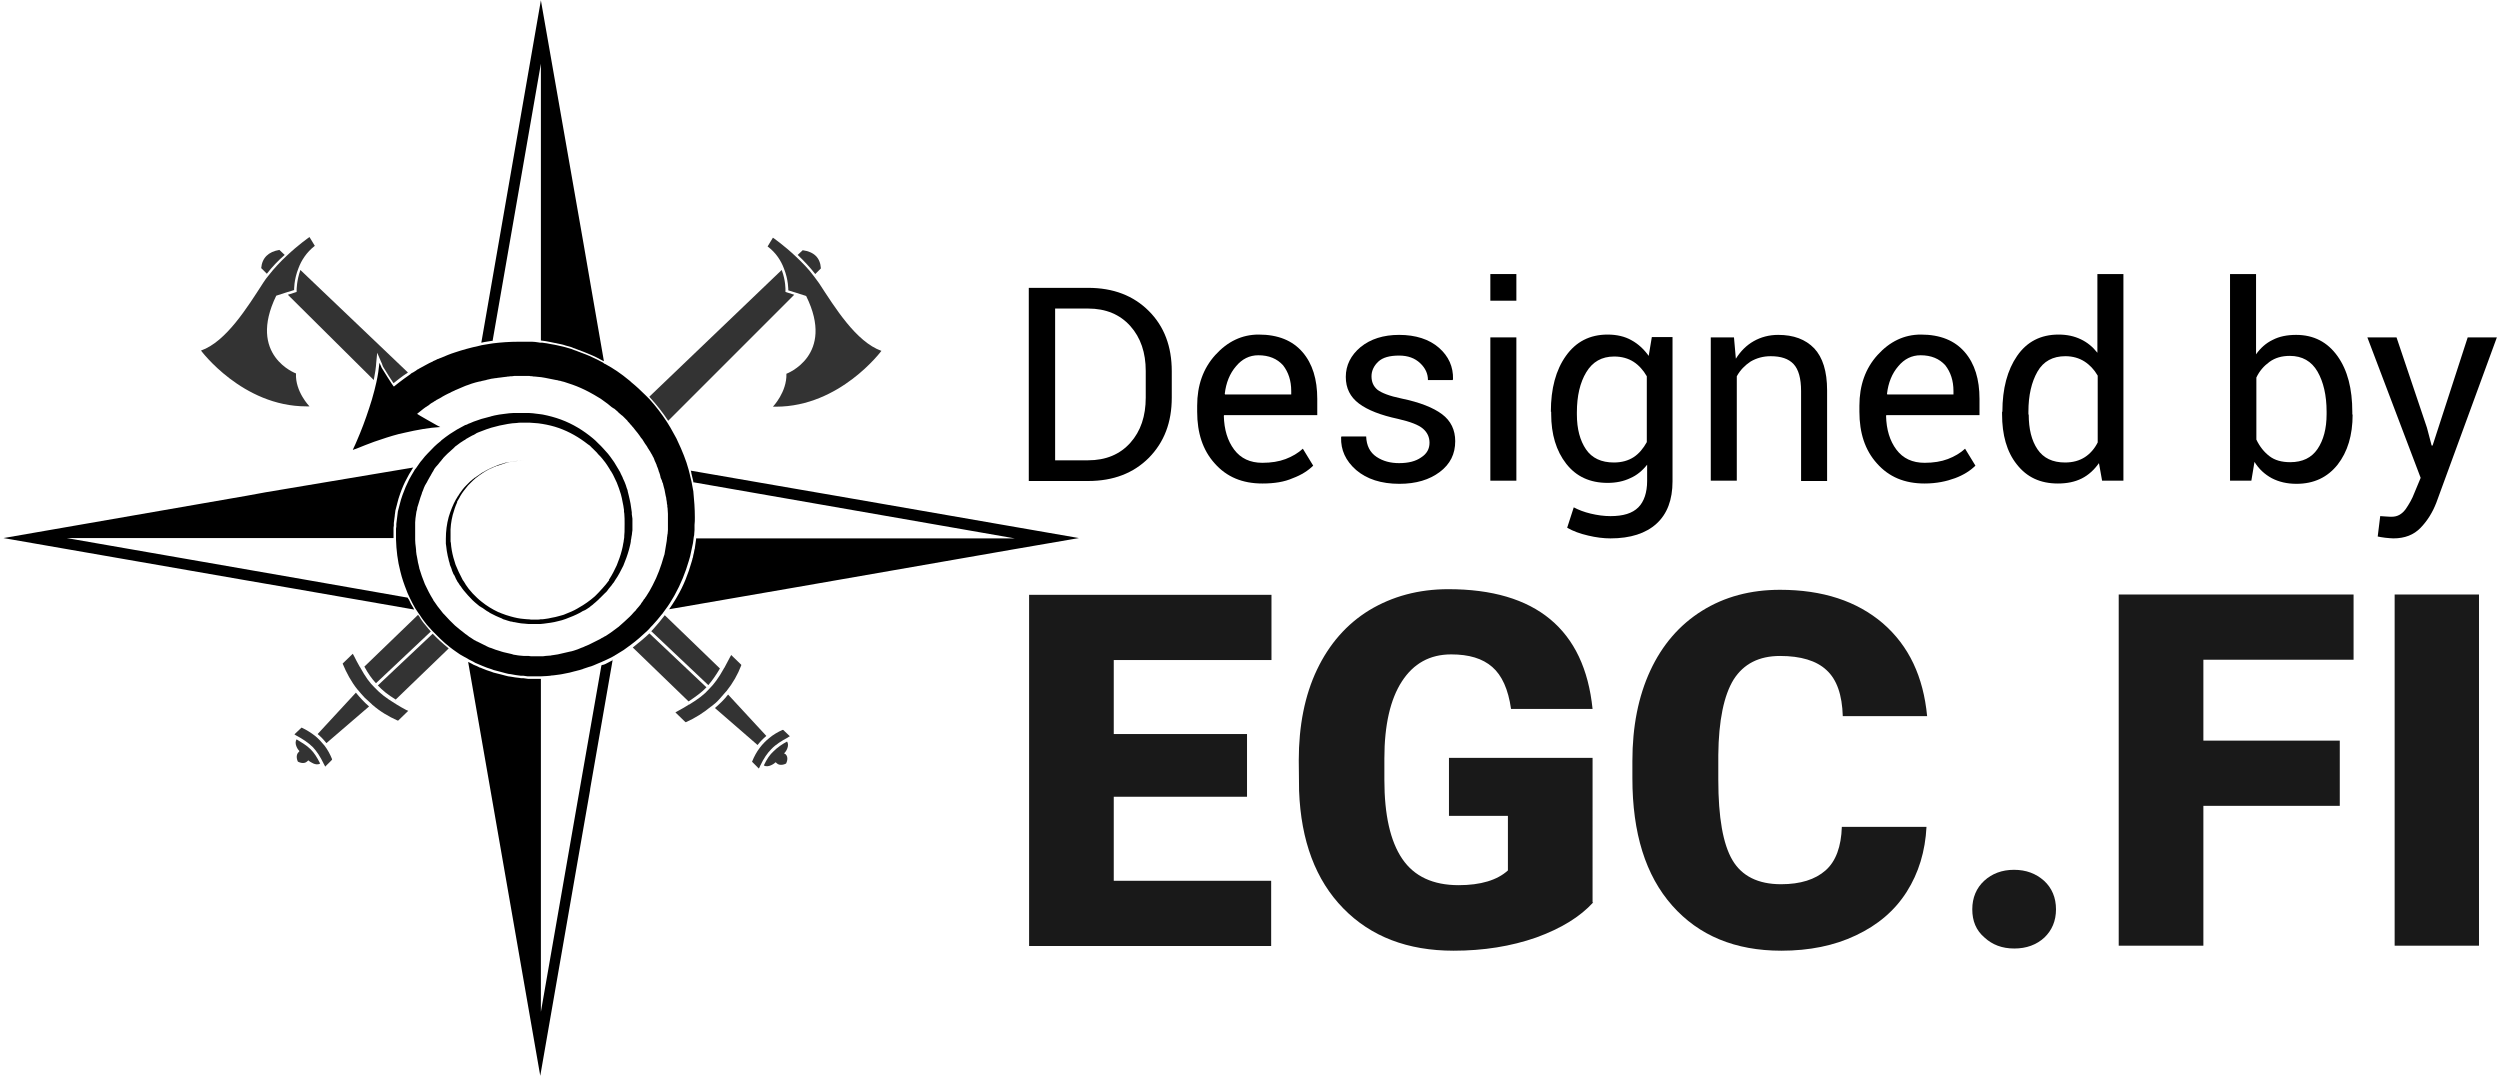 <?xml version="1.0" encoding="utf-8"?>
<!-- Generator: Adobe Illustrator 19.0.0, SVG Export Plug-In . SVG Version: 6.00 Build 0)  -->
<svg version="1.1" id="Слой_3" xmlns="http://www.w3.org/2000/svg" xmlns:xlink="http://www.w3.org/1999/xlink" x="0px" y="0px"
	 viewBox="0 0 797.3 343" enable-background="new 0 0 797.3 343" xml:space="preserve">
<g id="XMLID_15_" opacity="0.9">
	<path id="XMLID_112_" d="M397.7,254.1h-42.5v26.8h50.2v20.8h-77.2v-112h77.3v20.8h-50.3v23.6h42.5V254.1z"/>
	<path id="XMLID_114_" d="M508.1,287.8c-4.2,4.6-10.2,8.3-18.2,11.2c-8,2.8-16.8,4.2-26.3,4.2c-14.7,0-26.4-4.5-35.2-13.5
		c-8.8-9-13.5-21.5-14.1-37.5l-0.1-9.7c0-11,1.9-20.7,5.8-28.9c3.9-8.2,9.5-14.6,16.7-19c7.3-4.4,15.7-6.7,25.2-6.7
		c13.9,0,24.8,3.2,32.5,9.6c7.7,6.4,12.2,15.9,13.5,28.6h-26c-0.9-6.3-2.9-10.7-6-13.4c-3.1-2.7-7.4-4-13.1-4
		c-6.8,0-12,2.9-15.7,8.6s-5.6,13.9-5.6,24.6v6.8c0,11.2,1.9,19.6,5.7,25.2c3.8,5.6,9.8,8.4,18,8.4c7,0,12.3-1.6,15.7-4.7v-17.4
		h-18.8v-18.5h45.8V287.8z"/>
	<path id="XMLID_116_" d="M614.4,263.7c-0.4,7.8-2.5,14.7-6.3,20.7c-3.8,6-9.2,10.6-16.2,13.9c-6.9,3.3-14.9,4.9-23.8,4.9
		c-14.7,0-26.3-4.8-34.8-14.4c-8.5-9.6-12.7-23.1-12.7-40.6v-5.5c0-11,1.9-20.6,5.7-28.8c3.8-8.2,9.3-14.6,16.5-19.1
		c7.2-4.5,15.5-6.7,24.9-6.7c13.6,0,24.5,3.6,32.8,10.7c8.3,7.2,12.9,17,14.1,29.6h-26.9c-0.2-6.8-1.9-11.7-5.2-14.7
		c-3.2-3-8.2-4.5-14.8-4.5c-6.7,0-11.6,2.5-14.8,7.5c-3.1,5-4.8,13.1-4.9,24.1v7.9c0,12,1.5,20.5,4.5,25.6c3,5.1,8.2,7.7,15.5,7.7
		c6.2,0,10.9-1.5,14.2-4.4c3.3-2.9,5-7.6,5.2-13.9H614.4z"/>
	<path id="XMLID_118_" d="M629,290c0-3.7,1.3-6.8,3.8-9.1c2.5-2.3,5.7-3.5,9.5-3.5c3.9,0,7,1.2,9.6,3.5c2.5,2.3,3.8,5.4,3.8,9.1
		c0,3.7-1.3,6.7-3.7,9c-2.5,2.3-5.7,3.5-9.6,3.5c-3.9,0-7-1.2-9.5-3.5C630.2,296.7,629,293.7,629,290z"/>
	<path id="XMLID_120_" d="M746.2,257h-43.5v44.6h-27v-112h74.9v20.8h-47.9v25.8h43.5V257z"/>
	<path id="XMLID_122_" d="M790.6,301.6h-26.9v-112h26.9V301.6z"/>
</g>
<g id="XMLID_16_">
	<path id="XMLID_40_" d="M328.1,153.3V91.8H347c8.1,0,14.5,2.5,19.4,7.4c4.9,4.9,7.3,11.3,7.3,19.2v8.4c0,7.9-2.4,14.2-7.3,19.2
		c-4.9,4.9-11.3,7.4-19.4,7.4H328.1z M336.5,98.4v48.4H347c5.7,0,10.2-1.9,13.5-5.6c3.3-3.7,4.9-8.5,4.9-14.4v-8.5
		c0-5.8-1.6-10.6-4.9-14.3c-3.3-3.7-7.8-5.6-13.5-5.6H336.5z"/>
	<path id="XMLID_49_" d="M402.6,154.2c-6.4,0-11.4-2.1-15.2-6.4c-3.8-4.2-5.6-9.7-5.6-16.5v-1.9c0-6.5,1.9-11.9,5.8-16.2
		c3.9-4.3,8.5-6.5,13.8-6.5c6.2,0,10.8,1.9,14,5.6c3.2,3.7,4.7,8.7,4.7,14.9v5.2h-29.7l-0.1,0.2c0.1,4.4,1.2,8,3.3,10.8
		c2.1,2.8,5.1,4.2,9,4.2c2.8,0,5.3-0.4,7.4-1.2c2.1-0.8,4-1.9,5.5-3.3l3.3,5.4c-1.6,1.6-3.8,3-6.5,4
		C409.6,153.7,406.4,154.2,402.6,154.2z M401.3,113.3c-2.8,0-5.2,1.2-7.1,3.5c-2,2.3-3.2,5.3-3.6,8.8l0.1,0.2h21.1v-1.1
		c0-3.3-0.9-6-2.6-8.2C407.3,114.4,404.7,113.3,401.3,113.3z"/>
	<path id="XMLID_52_" d="M455.9,141.2c0-1.8-0.7-3.3-2.1-4.5c-1.4-1.2-4-2.2-7.9-3.1c-5.6-1.2-9.7-2.8-12.5-4.9
		c-2.8-2.1-4.2-4.9-4.2-8.5c0-3.7,1.6-6.9,4.7-9.5c3.2-2.6,7.3-3.9,12.3-3.9c5.3,0,9.6,1.4,12.7,4.1c3.1,2.7,4.6,6.1,4.5,10
		l-0.1,0.3h-7.9c0-2-0.8-3.8-2.5-5.4c-1.7-1.6-3.9-2.4-6.7-2.4c-3,0-5.2,0.6-6.6,1.9c-1.4,1.3-2.2,2.9-2.2,4.7
		c0,1.8,0.6,3.2,1.9,4.3c1.3,1,3.8,2,7.7,2.8c5.8,1.2,10.1,2.9,12.9,5c2.8,2.1,4.2,5,4.2,8.6c0,4.1-1.6,7.3-4.9,9.8
		c-3.3,2.5-7.6,3.8-12.9,3.8c-5.8,0-10.4-1.5-13.8-4.4c-3.4-3-4.9-6.4-4.8-10.4l0.1-0.3h7.9c0.1,2.9,1.2,5.1,3.3,6.5
		c2.1,1.4,4.5,2,7.2,2c3,0,5.3-0.6,7-1.8C455.1,144.7,455.9,143.1,455.9,141.2z"/>
	<path id="XMLID_61_" d="M483.6,95.9h-8.3v-8.5h8.3V95.9z M483.6,153.3h-8.3v-45.7h8.3V153.3z"/>
	<path id="XMLID_64_" d="M494.6,131.3c0-7.4,1.6-13.3,4.8-17.8c3.2-4.5,7.6-6.8,13.3-6.8c2.9,0,5.5,0.6,7.6,1.8c2.2,1.2,4,2.9,5.5,5
		l1-6h6.6v46c0,5.9-1.7,10.4-5.1,13.5c-3.4,3.1-8.3,4.7-14.7,4.7c-2.2,0-4.6-0.3-7.1-0.9c-2.6-0.6-4.8-1.4-6.7-2.5l2.1-6.5
		c1.5,0.8,3.3,1.5,5.4,2c2.1,0.5,4.2,0.8,6.3,0.8c4.1,0,7-0.9,8.9-2.8c1.8-1.8,2.8-4.7,2.8-8.4v-5.2c-1.5,1.9-3.3,3.4-5.4,4.3
		c-2.1,1-4.5,1.5-7.2,1.5c-5.6,0-10-2-13.2-6.1c-3.2-4.1-4.8-9.4-4.8-15.9V131.3z M502.9,132.2c0,4.6,1,8.3,2.9,11.1
		s4.9,4.2,8.9,4.2c2.5,0,4.6-0.6,6.3-1.7c1.7-1.1,3.1-2.8,4.2-4.8v-21c-1.1-1.9-2.5-3.5-4.2-4.6c-1.7-1.1-3.8-1.7-6.2-1.7
		c-4,0-6.9,1.7-8.9,5c-2,3.3-3,7.6-3,12.8V132.2z"/>
	<path id="XMLID_99_" d="M553,107.6l0.6,6.8c1.5-2.4,3.4-4.3,5.7-5.6c2.3-1.3,4.9-2,7.8-2c4.9,0,8.7,1.4,11.5,4.3
		c2.7,2.9,4.1,7.3,4.1,13.4v28.9h-8.3v-28.7c0-4-0.8-6.9-2.4-8.6c-1.6-1.7-4-2.5-7.3-2.5c-2.4,0-4.5,0.6-6.4,1.7
		c-1.8,1.2-3.3,2.7-4.4,4.7v33.3h-8.3v-45.7H553z"/>
	<path id="XMLID_101_" d="M613.8,154.2c-6.4,0-11.4-2.1-15.2-6.4c-3.8-4.2-5.6-9.7-5.6-16.5v-1.9c0-6.5,1.9-11.9,5.8-16.2
		c3.9-4.3,8.5-6.5,13.8-6.5c6.2,0,10.8,1.9,14,5.6c3.2,3.7,4.7,8.7,4.7,14.9v5.2h-29.7l-0.1,0.2c0.1,4.4,1.2,8,3.3,10.8
		c2.1,2.8,5.1,4.2,9,4.2c2.8,0,5.3-0.4,7.4-1.2c2.1-0.8,4-1.9,5.5-3.3l3.3,5.4c-1.6,1.6-3.8,3-6.5,4S617.6,154.2,613.8,154.2z
		 M612.5,113.3c-2.8,0-5.2,1.2-7.1,3.5c-2,2.3-3.2,5.3-3.6,8.8l0.1,0.2h21.1v-1.1c0-3.3-0.9-6-2.6-8.2
		C618.5,114.4,615.9,113.3,612.5,113.3z"/>
	<path id="XMLID_104_" d="M638.6,131.3c0-7.4,1.6-13.3,4.7-17.8c3.1-4.5,7.5-6.8,13.2-6.8c2.7,0,5,0.5,7.1,1.5
		c2.1,1,3.8,2.4,5.3,4.3V87.4h8.3v65.9h-6.8l-1-5.6c-1.5,2.1-3.3,3.8-5.5,4.9c-2.2,1.1-4.7,1.6-7.6,1.6c-5.6,0-9.9-2-13.1-6.1
		c-3.2-4-4.7-9.4-4.7-16V131.3z M647,132.2c0,4.6,0.9,8.3,2.8,11.1c1.9,2.8,4.8,4.2,8.8,4.2c2.5,0,4.6-0.6,6.3-1.7
		c1.7-1.1,3.1-2.7,4.1-4.7v-21.3c-1.1-1.9-2.5-3.4-4.2-4.5c-1.7-1.1-3.8-1.7-6.1-1.7c-4,0-7,1.6-8.9,4.9c-1.9,3.3-2.9,7.6-2.9,12.8
		V132.2z"/>
	<path id="XMLID_107_" d="M750.3,132.2c0,6.6-1.6,11.9-4.8,16c-3.2,4-7.5,6.1-13.1,6.1c-3,0-5.6-0.6-7.9-1.8
		c-2.2-1.2-4.1-2.9-5.5-5.2l-1,6h-6.8V87.4h8.3V113c1.4-2,3.2-3.6,5.3-4.6c2.1-1.1,4.6-1.6,7.5-1.6c5.6,0,10,2.3,13.2,6.8
		c3.2,4.5,4.7,10.4,4.7,17.8V132.2z M742,131.3c0-5.2-1-9.5-2.9-12.8c-1.9-3.3-4.9-5-8.8-5c-2.6,0-4.7,0.6-6.5,1.9
		c-1.8,1.3-3.2,2.9-4.2,5v19.8c1.1,2.3,2.5,4,4.2,5.3s3.9,1.9,6.6,1.9c3.9,0,6.8-1.4,8.7-4.2c1.9-2.8,2.9-6.5,2.9-11.1V131.3z"/>
	<path id="XMLID_110_" d="M774,136.4l1.5,5.7h0.3l11.2-34.5h9.3L777,160.3c-1.2,3.1-2.8,5.7-5,8c-2.2,2.3-5.1,3.4-8.7,3.4
		c-0.7,0-1.5-0.1-2.6-0.2s-1.8-0.3-2.4-0.4l0.8-6.5c-0.2,0,0.3,0,1.5,0.1c1.2,0.1,1.9,0.1,2.2,0.1c1.8,0,3.2-0.8,4.4-2.4
		c1.1-1.6,2.1-3.3,2.8-5.2l2-4.8l-17-44.8h9.3L774,136.4z"/>
</g>
<g id="XMLID_84_" opacity="0.8">
	<path id="XMLID_87_" d="M251.1,93.3l2.2,0.7l-40.2,40.2c-1.7-2.6-3.6-5-5.6-7.2c-0.2-0.2-0.3-0.3-0.4-0.5l42.2-40.4
		c1.3,3.4,1.2,6.4,1.2,6.4l0,0.6L251.1,93.3z"/>
	<path id="XMLID_86_" d="M261.8,85.6l-1.8,1.8c-1.7-2.2-3.7-4.3-5.6-6.1l1.6-1.5C259.6,80.3,261.6,82.2,261.8,85.6z"/>
	<path id="XMLID_85_" d="M281.1,111.9c0,0-13.2,17.8-33.6,17.8c-0.3,0-0.7,0-1,0c0,0,4.5-4.7,4.3-10.5c0,0,15.7-5.8,6.3-24.8l-3.1-1
		l-2.6-0.8c0,0,0.1-3.3-1.4-7c-0.9-2.4-2.5-5-5.2-7l1.7-2.8c0,0,3.5,2.4,7.4,6.1c1.9,1.8,3.9,3.8,5.6,6.1c0.6,0.8,1.1,1.5,1.7,2.3
		C266.3,98.1,273,109,281.1,111.9z"/>
</g>
<g id="XMLID_80_" opacity="0.8">
	<path id="XMLID_83_" d="M85.1,87.3l-1.8-1.8c0.3-3.3,2.3-5.2,5.8-5.8l1.7,1.6C88.8,83,86.8,85.1,85.1,87.3z"/>
	<path id="XMLID_82_" d="M130.1,118.8c-2,1.3-3.7,2.7-4.6,3.4c-0.7-1-2.1-3.2-3.3-5.2l-0.3-0.7l0-0.1l0,0l-0.4-0.9l-1.2-2.8l-0.3,3
		c-0.1,1.8-0.4,3.7-0.8,5.7L91.8,94l2.2-0.7l0.6-0.2l0-0.6c0-0.1,0-3,1.2-6.4L130.1,118.8z"/>
	<path id="XMLID_81_" d="M95.2,85.5c-1.5,3.7-1.4,7-1.4,7l-2.6,0.8l-3.1,1c-9.3,19.1,6.3,24.8,6.3,24.8c-0.3,5.8,4.3,10.5,4.3,10.5
		c-0.3,0-0.7,0-1,0c-20.4,0-33.6-17.8-33.6-17.8c8-2.8,14.8-13.8,19.9-21.7c0.5-0.8,1.1-1.6,1.7-2.3c1.7-2.2,3.7-4.3,5.6-6.1
		c3.9-3.7,7.4-6.1,7.4-6.1l1.7,2.8C97.7,80.5,96.1,83.1,95.2,85.5z"/>
</g>
<g id="XMLID_73_" opacity="0.8">
	<path id="XMLID_79_" d="M140.1,204.2c1,0.9,2,1.8,3,2.6l-16.9,16.3c-2.5-1.5-4.3-3-5.7-4.5l17.5-16.5
		C138.6,202.8,139.4,203.5,140.1,204.2z"/>
	<path id="XMLID_78_" d="M135.7,199.4c0.6,0.7,1.1,1.4,1.7,2l-17.5,16.5c-1.3-1.4-2.5-3.1-3.7-5.3l17.1-16.5
		c0.1,0.1,0.1,0.2,0.2,0.2l0.1,0.1C134.2,197.5,134.9,198.5,135.7,199.4z"/>
	<path id="XMLID_77_" d="M130.2,226.7l-3.2,3.1c0,0-0.1,0-0.2,0c-2.9-1.3-5.6-2.9-8-5c0,0,0,0,0,0c0,0,0,0,0,0
		c-0.1,0-0.1-0.1-0.1-0.1l0,0c0,0-0.1,0-0.1-0.1c-0.8-0.7-1.5-1.4-2.3-2.1c-0.7-0.8-1.5-1.6-2.1-2.4c0,0,0,0-0.1-0.1
		c0,0-0.1-0.1-0.1-0.1l0,0c-2-2.5-3.5-5.3-4.7-8.2c0,0,0-0.1,0-0.1l3.2-3.1l0.4,0.7c0.5,1,1.1,2.2,1.8,3.4c0,0,0,0.1,0.1,0.1
		l0.1,0.2c0,0,0,0,0,0c1.6,2.9,3,4.9,4.7,6.5c1.6,1.7,3.5,3.2,6.3,4.9c0,0,0,0,0,0l0,0c0.1,0,0.1,0.1,0.2,0.1c0,0,0.1,0,0.1,0.1
		c1.1,0.7,2.2,1.3,3.3,1.9L130.2,226.7z"/>
	<path id="XMLID_76_" d="M117.7,225.3L104.1,237c-0.4-0.5-0.9-1.1-1.3-1.5c-0.5-0.5-1-1-1.5-1.4l12.2-13.2
		C114.8,222.5,116.2,224,117.7,225.3z"/>
	<path id="XMLID_75_" d="M105.8,242.4l-2.1,2.1c-0.1-0.2-0.2-0.5-0.4-0.8c-1.2-2.5-2.3-4.1-3.5-5.4c-1.5-1.5-3.4-2.7-5.1-3.6
		c-0.3-0.2-0.6-0.3-0.8-0.5l2.2-2.1c0,0,0.2-0.1,0.2,0c1.5,0.7,2.9,1.6,4.2,2.6c1.1,0.9,2.1,2,3,3.1c0,0,0,0,0,0l0,0
		c1,1.3,1.8,2.8,2.4,4.3C105.9,242.2,105.9,242.3,105.8,242.4z"/>
	<path id="XMLID_74_" d="M99.1,239c1.1,1.1,2,2.5,3,4.5c-1.4,0.9-3.3-0.7-3.4-0.7l-0.2-0.2c-0.1-0.1-0.2-0.1-0.3,0l-0.2,0.2
		c-1.1,1.1-2.8,0.2-3,0.1c-0.2-0.4-0.8-2,0.2-3l0.2-0.2c0.1-0.1,0.1-0.2,0-0.3l-0.2-0.2c-0.2-0.2-1.5-2.1-0.6-3.4
		C96.2,236.8,97.8,237.7,99.1,239z"/>
</g>
<g id="XMLID_66_" opacity="0.8">
	<path id="XMLID_72_" d="M225.3,219.2c-1.4,1.5-3.3,2.9-5.7,4.5l-17.8-17.2c1.8-1.4,3.6-2.9,5.3-4.5L225.3,219.2z"/>
	<path id="XMLID_71_" d="M229.6,213.2c-1.3,2.2-2.5,3.9-3.7,5.3l-18.2-17.2c0.4-0.4,0.8-0.8,1.1-1.2c1-1.1,2-2.3,2.9-3.5
		c0.1-0.1,0.2-0.3,0.3-0.4L229.6,213.2z"/>
	<path id="XMLID_70_" d="M236.4,212.2c-1.1,2.9-2.7,5.7-4.7,8.2c0,0,0,0,0,0c0,0-0.1,0.1-0.1,0.1c0,0,0,0-0.1,0.1
		c-0.7,0.8-1.4,1.6-2.1,2.4c-0.7,0.8-1.5,1.5-2.3,2.1c0,0-0.1,0-0.1,0.1l0,0c-0.1,0-0.1,0.1-0.2,0.1c0,0,0,0,0,0c-2.4,2-5.1,3.7-8,5
		c0,0-0.1,0-0.2,0l-3.2-3.1l0.7-0.4c1.1-0.6,2.2-1.2,3.3-1.9c0,0,0.1,0,0.1-0.1c0.1,0,0.1-0.1,0.2-0.1l0.1,0c0,0,0,0,0,0
		c2.8-1.7,4.8-3.2,6.3-4.9c1.6-1.6,3.1-3.6,4.7-6.5c0,0,0,0,0,0l0.1-0.2c0,0,0-0.1,0.1-0.1c0,0,0,0,0,0c0.6-1.2,1.3-2.4,1.8-3.4
		l0.4-0.7l3.2,3.1C236.4,212.1,236.4,212.2,236.4,212.2z"/>
	<path id="XMLID_69_" d="M232.2,221.5l12.2,13.2c-0.5,0.4-1,0.9-1.5,1.4c-0.5,0.5-0.9,1-1.3,1.5L228,225.8
		C229.5,224.5,231,223.1,232.2,221.5z"/>
	<path id="XMLID_68_" d="M251.9,234.8c-0.3,0.2-0.6,0.3-0.8,0.5c-1.7,0.9-3.7,2.1-5.1,3.6c-1.3,1.3-2.4,2.9-3.6,5.4
		c-0.1,0.3-0.2,0.5-0.4,0.8l-2.1-2.1c0,0-0.1-0.2,0-0.2c0.6-1.5,1.4-3,2.4-4.3c0,0,0,0,0,0c0.9-1.2,1.9-2.2,3-3.1
		c1.3-1.1,2.7-1.9,4.2-2.6c0,0,0,0,0.1,0c0.1,0,0.1,0,0.2,0L251.9,234.8z"/>
	<path id="XMLID_67_" d="M250.5,240.5c1.1,1,0.4,2.6,0.2,3c-0.3,0.2-2,0.9-3-0.1l-0.2-0.2c-0.1-0.1-0.2-0.1-0.3,0l-0.2,0.2
		c0,0-2,1.6-3.4,0.7c1-2.1,1.9-3.4,3.1-4.5c1.3-1.3,2.8-2.3,4.3-3.1c0.9,1.3-0.4,3.2-0.6,3.4l-0.2,0.2c-0.1,0.1-0.1,0.2,0,0.3
		L250.5,240.5z"/>
</g>
<path id="XMLID_3_" d="M266.5,158.1l-13.9-2.4l-32.3-5.6c0.1,0.3,0.2,0.6,0.2,0.9c0.2,0.9,0.4,1.7,0.6,2.5l0,0.1c0,0.1,0,0.1,0,0.2
	l102.5,17.9H222l0,0.1l0,0.1l0,0.1c-0.1,0.5-0.1,0.9-0.2,1.4c0,0.2-0.1,0.5-0.1,0.7c0,0.2-0.1,0.5-0.1,0.7c0,0.1,0,0.3-0.1,0.4
	c-0.1,0.4-0.1,0.7-0.2,1.1l-0.2,0.8l-0.1,0.6c0,0.1,0,0.2-0.1,0.2c0,0.2-0.1,0.3-0.1,0.5l-0.2,0.7c-1.1,3.9-2.6,7.7-4.6,11.1
	c-0.1,0.2-0.3,0.5-0.4,0.7c-0.7,1.1-1.4,2.3-2.2,3.4l41-7.1l68.8-12l20.9-3.6L266.5,158.1z M195.3,210.6L195.3,210.6L195.3,210.6
	l-2.1,1.1l0,0l0,0l-0.7,0.3l-0.1,0l-0.1,0l-0.5,0.2l-6.8,38.8l-12.5,71.7V216.5l-0.8,0l-0.4,0h0l-0.4,0l-1.6,0l-0.4,0l-0.2,0
	c-0.2,0-0.2,0-0.3,0h0l-0.7-0.1l-0.7-0.1l-0.4,0l-0.2,0h0l0,0l-0.2,0l-0.5-0.1c-0.9-0.1-1.9-0.2-2.8-0.4l-0.8-0.1l-0.4-0.1l0,0l0,0
	l-0.4-0.1l-1.5-0.4c-0.4-0.1-0.8-0.2-1.2-0.3c-0.1,0-0.3-0.1-0.4-0.1l-0.8-0.2c-0.3-0.1-0.5-0.2-0.8-0.3c-0.6-0.2-1.1-0.4-1.5-0.5
	l0,0l0,0l-1.5-0.6c-0.2-0.1-0.4-0.2-0.6-0.2l-0.2-0.1c-0.1-0.1-0.2-0.1-0.4-0.2c-0.1-0.1-0.2-0.1-0.4-0.2c-0.2-0.1-0.3-0.1-0.5-0.2
	c-0.3-0.1-0.7-0.3-1-0.5l-1.2-0.6l23,132l13.5-77.5h0l2.4-13.7l0-0.2l0.1-0.6l7.1-40.7C195.6,210.4,195.5,210.5,195.3,210.6z
	 M172.6,171.6L172.6,171.6L172.6,171.6L172.6,171.6L172.6,171.6z M192.6,115.2l-4.1-23.6l-2.4-13.9L172.5,0.1l-19,109.2
	c0.3-0.1,0.6-0.1,0.9-0.2c0.8-0.1,1.6-0.3,2.5-0.4c0.1,0,0.2,0,0.2,0l15.4-88.4v88.3c0,0,0.1,0,0.1,0h0c1,0.1,2,0.3,3,0.5
	c1.1,0.2,2.3,0.5,3.4,0.7c0.3,0.1,0.6,0.1,0.8,0.2l0,0l0,0l0.6,0.2c0.5,0.1,1,0.3,1.5,0.4l0.5,0.2l0,0l0,0l0.5,0.2
	c0.3,0.1,0.7,0.2,1.1,0.4c1.7,0.6,3.4,1.3,5,2c1,0.4,1.8,0.9,2.6,1.3C192.1,115,192.4,115.1,192.6,115.2L192.6,115.2z M130.4,191.2
	L130.4,191.2l-0.1-0.1c-0.1-0.2-0.2-0.3-0.3-0.5l-33.6-5.9l-75.1-13.1h104.2v-0.3c0-0.4,0-0.9,0-1.4l0-0.8v0l0,0v0c0,0,0-0.1,0-0.2
	l0-0.2l0-0.4l0.1-0.7l0-0.4v0l0,0c0,0,0-0.1,0-0.1c0-0.1,0-0.2,0-0.3l0.2-1.6c0-0.2,0.1-0.5,0.1-0.7l0-0.1l0-0.1l0,0l0.1-0.7
	l0.1-0.8l0,0l0,0l0.5-1.9l0,0l0,0l0.1-0.4l0.4-1.5l0,0l0,0l0.5-1.5c0.6-1.7,1.3-3.4,2.2-5c0.4-0.8,0.9-1.7,1.5-2.6h0l0.1-0.2
	l0.2-0.3c0.1-0.1,0.1-0.2,0.2-0.3L84.7,157l-6,1.1L1.1,171.6l77.5,13.5l13.9,2.4l39.6,6.9c-0.1-0.1-0.1-0.2-0.2-0.4
	C131.3,193.1,130.8,192.1,130.4,191.2z"/>
<path id="logo_3_" d="M221.6,165c0,0.8,0,1.6-0.1,2.4l0,0.4c0,0.1,0,0,0,0.3l0,0.2l0,0.7c0,0.4-0.1,0.9-0.1,1.3c0,0.2,0,0.5-0.1,0.7
	l-0.1,0.6l0,0.1c-0.1,0.5-0.1,1-0.2,1.5c-0.1,0.5-0.2,1-0.3,1.4c-0.1,0.5-0.2,1-0.3,1.4c-0.1,0.5-0.2,0.9-0.3,1.4
	c-0.1,0.2-0.1,0.5-0.2,0.7l-0.2,0.7c-1.1,3.8-2.6,7.5-4.5,10.9c-0.1,0.2-0.3,0.5-0.4,0.7c-0.8,1.4-1.6,2.7-2.6,4v0
	c-0.3,0.4-0.6,0.8-0.8,1.1c-0.1,0.2-0.2,0.3-0.4,0.5c-0.9,1.2-1.9,2.3-2.9,3.4c-0.4,0.4-0.8,0.8-1.1,1.2c-0.2,0.2-0.4,0.4-0.6,0.6
	c-1.7,1.6-3.4,3.1-5.3,4.5c-0.7,0.5-1.5,1.1-2.2,1.6c-0.9,0.5-1.7,1.1-2.6,1.6c-0.1,0-0.2,0.1-0.3,0.2c-0.1,0-0.1,0.1-0.2,0.1
	c0,0,0,0,0,0c-0.3,0.2-0.6,0.3-0.9,0.5l-2.1,1l-0.7,0.3l-0.2,0.1l0,0l-1.2,0.5c-0.5,0.2-1,0.4-1.4,0.6c-0.5,0.2-1,0.4-1.5,0.5
	l-1.5,0.5c-0.2,0.1-0.4,0.1-0.5,0.2l-1,0.3l-0.8,0.2c-0.2,0.1-0.5,0.1-0.8,0.2l-1.5,0.4c-0.5,0.1-1,0.2-1.5,0.3
	c-0.3,0.1-0.7,0.1-1,0.2c-0.2,0-0.4,0.1-0.6,0.1l-1.5,0.2l-0.8,0.1c-0.3,0-0.5,0-0.8,0.1l-1.2,0.1c-0.5,0-1.4,0.1-1.9,0.1h0l-0.8,0
	l-0.4,0l-0.4,0l-1.6,0l-0.4,0l-0.2,0c-0.2,0-0.2,0-0.3,0l-0.7-0.1l-0.7-0.1l-0.4,0l-0.2,0l-0.2,0c-1.1-0.1-2.2-0.3-3.2-0.5l-0.8-0.1
	l-0.4-0.1l-0.4-0.1l-1.5-0.4c-0.5-0.1-1-0.3-1.5-0.4l-0.8-0.2c-0.3-0.1-0.5-0.2-0.8-0.3c-0.5-0.2-1-0.3-1.5-0.5l-1.5-0.6
	c-0.3-0.1-0.5-0.2-0.7-0.3c-0.2-0.1-0.5-0.2-0.7-0.3c-0.5-0.2-1-0.4-1.4-0.7l-1.4-0.7c-0.1-0.1-0.2-0.1-0.3-0.2c0,0,0,0,0,0
	c-0.2-0.1-0.5-0.3-0.7-0.4h0c-0.1-0.1-0.3-0.1-0.4-0.2c-0.2-0.1-0.5-0.3-0.7-0.4l-0.7-0.4c-0.4-0.3-0.9-0.6-1.3-0.9
	c-0.7-0.5-1.3-0.9-1.9-1.4c-1-0.8-2.1-1.7-3-2.6c-0.7-0.7-1.4-1.4-2.1-2.1c-0.2-0.2-0.4-0.4-0.6-0.6c-0.6-0.6-1.1-1.3-1.7-1.9
	c-0.7-0.9-1.5-1.9-2.1-2.9v0c-0.1-0.1-0.2-0.3-0.3-0.4c-0.2-0.3-0.4-0.6-0.6-0.9h0c-0.2-0.3-0.4-0.6-0.6-0.9c-0.6-1-1.1-2-1.6-3l0,0
	c-0.4-0.9-0.9-1.8-1.2-2.7c-0.8-2-1.5-4-2-6.1c-0.9-3.4-1.3-6.9-1.4-10.3h0v-0.3c0-0.5,0-0.9,0-1.4l0-0.8c0-0.1,0-0.1,0-0.3l0-0.2
	l0-0.4l0.1-0.7l0-0.4c0-0.1,0-0.2,0-0.4l0.2-1.6c0-0.3,0.1-0.5,0.1-0.8c0,0,0,0,0,0l0.1-0.8l0.1-0.8l0.5-1.9l0.1-0.4l0.4-1.5
	l0.5-1.5c0.6-1.7,1.3-3.3,2.1-4.9c0.5-0.9,1-1.8,1.5-2.6h0c0.2-0.4,0.4-0.7,0.7-1c0.1-0.1,0.1-0.2,0.2-0.3l0,0
	c0.3-0.4,0.6-0.9,0.9-1.3c0.3-0.4,0.5-0.7,0.8-1c0.6-0.8,1.2-1.5,1.9-2.2c0.1-0.1,0.2-0.2,0.3-0.3c1.1-1.2,2.3-2.4,3.6-3.4l0,0
	c0.1-0.1,0.3-0.2,0.4-0.4c0,0,0,0,0,0c0.9-0.7,1.8-1.4,2.7-2c1.5-1,3-1.9,4.6-2.7c0.2-0.1,0.3-0.2,0.5-0.2l0,0
	c0.1,0,0.2-0.1,0.3-0.1c0.1-0.1,0.3-0.1,0.4-0.2c0.2-0.1,0.3-0.2,0.5-0.2v0c0.8-0.4,1.7-0.7,2.6-1c0.7-0.3,1.5-0.5,2.3-0.7
	c0.5-0.1,1-0.3,1.5-0.4c0.1,0,0.2,0,0.3-0.1c0.4-0.1,0.8-0.2,1.2-0.3c1-0.2,2-0.4,3.1-0.5l0.8-0.1c0.3,0,0.5-0.1,0.8-0.1l1.5-0.1
	c0.5,0,1,0,1.5,0c0.2,0,0.4,0,0.6,0c0.1,0,0.1,0,0.2,0l0.8,0l0.8,0l0.4,0c0.2,0,0.2,0,0.2,0l0.2,0l1.4,0.1c0.5,0.1,1,0.1,1.6,0.2
	c0.3,0,0.5,0.1,0.8,0.1h0l0.7,0.1c2,0.4,3.9,0.9,5.8,1.6c3.8,1.4,7.2,3.5,10.2,6c0.3,0.2,0.5,0.5,0.8,0.7c0.3,0.3,0.6,0.6,0.9,0.9
	c1.1,1,2.1,2.2,3.1,3.3v0c0.2,0.3,0.5,0.6,0.7,0.9c0.3,0.5,0.7,0.9,1,1.4c0.2,0.3,0.5,0.7,0.7,1.1c0.1,0.2,0.2,0.3,0.3,0.5
	c0.2,0.3,0.4,0.7,0.6,1c0.1,0.1,0.2,0.3,0.2,0.4c0,0,0,0.1,0.1,0.1c0,0,0,0,0,0c0.2,0.3,0.4,0.7,0.5,1c0.2,0.4,0.4,0.8,0.6,1.2
	c0,0,0,0,0,0.1c0.2,0.4,0.4,0.9,0.6,1.3c0.3,0.7,0.5,1.3,0.7,2c0.1,0.2,0.1,0.3,0.2,0.5l0.1,0.4c0,0,0,0.1,0,0.1
	c0.1,0.4,0.2,0.8,0.3,1.2c0.1,0.4,0.2,0.8,0.3,1.3c0.2,0.9,0.4,1.8,0.5,2.8c0.1,0.5,0.1,0.9,0.2,1.4l0,0.3l0,0.3l0.1,0.7l0.1,0.7
	c0,0.3,0,0.5,0,0.8c0,0.3,0,0.5,0,0.8c0,0.5,0,0.9,0,1.4v0.2c0,0.1,0,0.2,0,0.2l0,0.3l-0.1,0.7c0,0.4-0.1,0.9-0.2,1.4l-0.1,0.7
	c0,0.1-0.1,0.3-0.1,0.4c0,0.1,0,0.2,0,0.3c-0.1,0.9-0.4,1.8-0.6,2.7c-0.5,1.8-1.1,3.4-1.8,5.1c-0.8,1.6-1.6,3.2-2.6,4.6
	c-0.1,0.2-0.2,0.3-0.3,0.5c-0.1,0.1-0.1,0.2-0.2,0.3c0,0,0,0.1-0.1,0.1c-0.1,0.1-0.2,0.3-0.3,0.4c-0.2,0.3-0.4,0.6-0.7,0.9
	c-0.1,0.2-0.3,0.3-0.4,0.5c-0.1,0.1-0.1,0.1-0.2,0.2c0,0,0,0,0,0.1c0,0-0.1,0.1-0.1,0.1c-0.1,0.1-0.2,0.2-0.2,0.3
	c-0.3,0.3-0.5,0.6-0.8,0.8c-0.3,0.3-0.6,0.6-0.9,0.9c-0.2,0.2-0.5,0.5-0.7,0.7c-0.1,0.1-0.3,0.2-0.4,0.4h0c-0.3,0.3-0.7,0.6-1,0.9
	c-0.2,0.2-0.4,0.3-0.6,0.5c-0.1,0.1-0.1,0.1-0.2,0.2c-0.3,0.2-0.5,0.4-0.8,0.6c-0.1,0.1-0.1,0.1-0.2,0.2c-0.3,0.2-0.6,0.4-0.9,0.6
	c-0.3,0.2-0.6,0.4-0.9,0.5c-0.1,0-0.1,0.1-0.2,0.1c0,0,0,0-0.1,0c-0.3,0.2-0.7,0.4-1,0.6c0,0,0,0,0,0c-1.5,0.8-3,1.4-4.6,2
	c-0.4,0.1-0.8,0.3-1.2,0.4c-0.4,0.1-0.8,0.2-1.2,0.3c-0.8,0.2-1.6,0.4-2.4,0.5c-0.7,0.1-1.5,0.2-2.2,0.3l-1,0.1c-0.3,0-0.6,0-0.9,0
	c-0.2,0-0.5,0-0.7,0c-0.2,0-0.4,0-0.6,0c-0.6,0-1.2,0-1.7,0c-0.4,0-0.8-0.1-1.1-0.1c-0.4,0-0.8-0.1-1.2-0.1
	c-0.4-0.1-0.8-0.1-1.2-0.2c-0.3-0.1-0.7-0.1-1-0.2c0,0,0,0,0,0c0,0,0,0-0.1,0c0,0,0,0,0,0l-0.1,0c-0.3-0.1-0.7-0.2-1-0.2
	c-0.3-0.1-0.7-0.2-1-0.3h0c-0.3-0.1-0.6-0.2-0.9-0.3c0,0,0,0-0.1,0c-0.2-0.1-0.3-0.1-0.5-0.2c0,0-0.1,0-0.1-0.1
	c-0.4-0.2-0.8-0.3-1.2-0.5c0,0,0,0,0,0h0c-0.3-0.1-0.6-0.3-0.9-0.4c-0.1-0.1-0.3-0.1-0.4-0.2c-0.3-0.1-0.5-0.3-0.8-0.4
	c-0.1-0.1-0.3-0.1-0.4-0.2c-0.2-0.1-0.4-0.2-0.6-0.4c-0.1,0-0.1-0.1-0.2-0.1c-0.3-0.2-0.6-0.3-0.8-0.5c-0.2-0.2-0.5-0.3-0.7-0.5
	c-0.1-0.1-0.2-0.1-0.3-0.2l-0.3-0.2c0,0,0,0-0.1,0c-0.2-0.2-0.4-0.3-0.6-0.4c-0.2-0.2-0.4-0.3-0.6-0.5c-0.6-0.5-1.1-0.9-1.6-1.4
	c-1-1-1.9-2-2.8-3.1c-0.4-0.5-0.7-0.9-1-1.4v0c-0.1-0.1-0.1-0.1-0.2-0.2c-0.2-0.3-0.4-0.6-0.5-0.8l-0.3-0.4l-0.2-0.4
	c-0.2-0.3-0.4-0.7-0.5-1c-0.1-0.3-0.3-0.6-0.4-0.8c0,0-0.1-0.1-0.1-0.1l0,0c0,0,0,0,0,0c0,0,0-0.1-0.1-0.1c0,0,0,0,0-0.1
	c-0.1-0.2-0.2-0.4-0.2-0.5c0-0.1,0-0.1-0.1-0.2c-0.1-0.1-0.1-0.2-0.1-0.3c0-0.1-0.1-0.1-0.1-0.2c0,0,0-0.1,0-0.1
	c-0.1-0.2-0.1-0.4-0.2-0.6c-0.1-0.2-0.2-0.5-0.3-0.7c-0.1-0.3-0.2-0.5-0.2-0.8c-0.2-0.5-0.3-1-0.4-1.5c-0.1-0.3-0.1-0.5-0.2-0.8
	c-0.1-0.5-0.2-1-0.3-1.6c0-0.3-0.1-0.5-0.1-0.8c0-0.3-0.1-0.5-0.1-0.8c0-0.2-0.1-0.5-0.1-0.7c0-0.1,0-0.1,0-0.2c0-0.1,0-0.2,0-0.3
	c0-0.1,0-0.2,0-0.3c0-0.2,0-0.6,0-0.8c0-2.4,0.3-4.7,0.9-6.9c0.6-2,1.4-4,2.3-5.6c0.2-0.3,0.4-0.6,0.6-1c0,0,0,0,0,0h0
	c0,0,0.1-0.1,0.1-0.1c0.2-0.3,0.3-0.5,0.5-0.8c0.6-0.9,1.3-1.8,2.1-2.6c0.1-0.1,0.1-0.1,0.2-0.2c0,0,0.1,0,0.1-0.1
	c0.1-0.1,0.2-0.2,0.3-0.3c0.1-0.1,0.2-0.2,0.3-0.3c0.3-0.3,0.6-0.6,0.9-0.8l0,0c0.2-0.2,0.3-0.3,0.5-0.4c0.2-0.2,0.3-0.3,0.5-0.4
	c0,0,0,0,0,0c0,0,0,0,0.1,0c0,0,0.1-0.1,0.1-0.1c0.1-0.1,0.3-0.2,0.4-0.3c0.2-0.1,0.4-0.3,0.6-0.4c0.6-0.5,1.3-0.9,1.9-1.2
	c0.2-0.1,0.3-0.2,0.5-0.3c0.2-0.1,0.4-0.2,0.6-0.3c0.2-0.1,0.4-0.2,0.6-0.3c0.9-0.4,1.8-0.8,2.6-1.1h0c0.1,0,0.2-0.1,0.3-0.1
	c0.2-0.1,0.4-0.1,0.6-0.2c0.2-0.1,0.5-0.1,0.7-0.2c0.2-0.1,0.4-0.1,0.6-0.2c0.2-0.1,0.4-0.1,0.6-0.1c0.2,0,0.4-0.1,0.5-0.1
	c0.2,0,0.4-0.1,0.6-0.1c1.8-0.3,3.3-0.4,4.2-0.4h0.2c0.4,0,0.7,0,0.9,0c0.2,0,0.4,0,0.4,0s-0.1,0-0.4,0c-0.2,0-0.4,0-0.7,0
	c-0.1,0-0.3,0-0.4,0c-0.5,0-1.2,0.1-2.1,0.1c-0.3,0-0.6,0.1-0.9,0.1c-0.4,0.1-0.8,0.1-1.3,0.2c-0.2,0.1-0.5,0.1-0.7,0.2
	c-0.1,0-0.3,0.1-0.4,0.1c0,0-0.1,0-0.1,0c-0.1,0-0.2,0-0.3,0.1c-0.3,0.1-0.6,0.2-0.9,0.3c-0.2,0.1-0.4,0.1-0.6,0.2
	c-0.2,0.1-0.4,0.1-0.6,0.2c-0.1,0-0.2,0.1-0.3,0.1c-0.1,0.1-0.2,0.1-0.4,0.1c-0.1,0-0.2,0.1-0.4,0.2c-0.1,0-0.2,0.1-0.3,0.1
	c-0.1,0-0.2,0.1-0.3,0.1c0,0-0.1,0-0.1,0.1c-0.2,0.1-0.3,0.1-0.5,0.2c-0.2,0.1-0.4,0.2-0.7,0.3c-1.4,0.7-2.9,1.7-4.4,2.9
	c-0.5,0.4-1,0.9-1.5,1.4c-0.3,0.3-0.6,0.6-0.9,0.9c-0.1,0.2-0.3,0.3-0.4,0.5c-0.1,0.2-0.3,0.3-0.4,0.5c-0.4,0.5-0.8,1-1.2,1.6
	c-0.1,0.2-0.2,0.3-0.3,0.5c-0.1,0.2-0.3,0.4-0.4,0.7c0,0.1-0.1,0.1-0.1,0.2c-0.2,0.3-0.4,0.7-0.6,1c-0.1,0.1-0.1,0.2-0.1,0.3
	c0,0,0,0.1,0,0.1c-0.6,1.3-1,2.6-1.4,4c-0.5,2-0.8,4.1-0.7,6.2c0-0.1,0-0.3,0-0.4c0,0.8,0,1.7,0,2.5c0,0.2,0,0.4,0.1,0.6
	c0.1,1.6,0.4,3.2,0.8,4.7c0.2,0.8,0.5,1.5,0.7,2.3c0.6,1.5,1.3,3,2.1,4.5l0.2,0.4l0.3,0.4c0.2,0.3,0.3,0.5,0.5,0.8
	c0,0.1,0.1,0.1,0.1,0.2c0.3,0.5,0.7,0.9,1,1.4c0.8,1,1.7,2,2.7,2.9c0.4,0.4,0.9,0.8,1.4,1.2c0,0,0,0,0,0c1.6,1.3,3.4,2.4,5.3,3.3
	c0.1,0,0.2,0.1,0.3,0.1c0.2,0.1,0.5,0.2,0.7,0.3c1,0.4,1.9,0.7,3,1c1.4,0.4,2.8,0.7,4.2,0.8c0.4,0,0.7,0.1,1.1,0.1
	c0.4,0,0.7,0,1.1,0.1c0.4,0,0.8,0,1.2,0c0.3,0,0.7,0,1,0c0.3,0,0.6,0,0.9-0.1c0.2,0,0.4,0,0.6,0c0.3,0,0.5-0.1,0.8-0.1
	c0.7-0.1,1.5-0.2,2.2-0.4c0.7-0.1,1.5-0.3,2.2-0.5c0.4-0.1,0.7-0.2,1.1-0.3c0.4-0.1,0.7-0.2,1.1-0.4c1.3-0.5,2.5-1,3.7-1.7
	c0.2-0.1,0.3-0.2,0.5-0.3c1.8-1,3.5-2.2,5.1-3.6l0,0c0.2-0.2,0.4-0.4,0.6-0.6c0.5-0.5,1-1,1.5-1.6c0,0,0,0,0,0c0,0,0,0,0.1-0.1
	c0,0,0.1-0.1,0.1-0.1c0.8-0.9,1.6-1.8,2.3-2.8c0,0,0,0,0,0l-0.1-0.1c0.1-0.1,0.1-0.2,0.2-0.3c0.9-1.4,1.6-2.8,2.3-4.3
	c0.6-1.5,1.2-3.1,1.6-4.7c0.2-0.8,0.4-1.6,0.5-2.4c0-0.1,0-0.2,0.1-0.3c0-0.1,0-0.2,0-0.3l0.1-0.6c0.1-0.4,0.1-0.8,0.1-1.2
	c0.1-0.8,0.1-1.5,0.1-2.3V167c0-1.1,0-2.1-0.1-3.2l-0.1-0.6l0-0.3l0-0.3c-0.1-0.4-0.1-0.8-0.2-1.3c-0.2-0.8-0.3-1.7-0.5-2.5
	c-0.1-0.4-0.2-0.8-0.3-1.2c-0.4-1.3-0.8-2.5-1.3-3.7c-0.3-0.7-0.7-1.4-1-2.1c-0.1-0.2-0.2-0.4-0.3-0.6c-0.1-0.2-0.2-0.3-0.3-0.5
	c-0.1-0.2-0.2-0.4-0.4-0.6c0-0.1-0.1-0.1-0.1-0.2v0c-0.1-0.2-0.2-0.3-0.3-0.5c-0.2-0.4-0.5-0.7-0.7-1.1c0,0,0,0,0,0
	c-0.2-0.3-0.5-0.7-0.7-1c0,0-0.1-0.1-0.1-0.1c-0.2-0.3-0.5-0.6-0.7-0.9c-0.2-0.2-0.4-0.5-0.6-0.7c-0.2-0.2-0.3-0.3-0.5-0.5
	c0,0,0,0,0,0c-0.2-0.2-0.4-0.4-0.6-0.7c-0.2-0.2-0.4-0.4-0.6-0.6c-0.2-0.2-0.3-0.3-0.5-0.5c-0.1-0.1-0.2-0.2-0.3-0.3
	c-0.2-0.2-0.4-0.3-0.5-0.5c-0.3-0.3-0.6-0.6-1-0.8c-2.8-2.2-5.9-4-9.3-5.2c-1.7-0.6-3.4-1-5.2-1.3h0l-0.7-0.1
	c-0.2,0-0.4-0.1-0.7-0.1l-1.3-0.1l-1.4-0.1l-0.2,0c0,0-0.1,0-0.1,0h-0.3l-0.7,0l-0.7,0c-0.2,0-0.5,0-0.7,0c-0.5,0-0.9,0-1.4,0.1
	l-1.4,0.1c-0.2,0-0.5,0.1-0.7,0.1l-0.7,0.1c-1.8,0.3-3.6,0.7-5.3,1.2c-1,0.3-2.1,0.7-3.1,1.1h0c-0.3,0.1-0.5,0.2-0.8,0.3
	c-0.2,0.1-0.3,0.1-0.5,0.2h0c-0.2,0.1-0.5,0.2-0.7,0.4c-0.3,0.2-0.7,0.4-1,0.5c-0.3,0.2-0.6,0.3-0.9,0.5c-0.2,0.1-0.5,0.3-0.7,0.4
	c-0.2,0.1-0.4,0.2-0.6,0.4h0c-0.1,0.1-0.2,0.2-0.4,0.2c0,0-0.1,0-0.1,0.1c-0.4,0.2-0.7,0.5-1.1,0.7c-0.4,0.3-0.8,0.6-1.2,0.9
	c-0.3,0.2-0.6,0.4-0.8,0.7c-0.1,0-0.1,0.1-0.1,0.1c-0.3,0.3-0.7,0.6-1,0.9c-0.3,0.3-0.7,0.6-1,0.9c0,0,0,0,0,0
	c-0.3,0.3-0.6,0.6-0.9,0.9c-0.2,0.2-0.3,0.4-0.5,0.5c0,0,0,0,0,0.1c-0.2,0.2-0.4,0.4-0.5,0.6c-0.2,0.2-0.4,0.5-0.6,0.7c0,0,0,0,0,0
	l0,0c-0.3,0.4-0.6,0.8-1,1.2c0,0-0.1,0.1-0.1,0.1h0c0,0,0,0,0,0c-0.1,0.1-0.2,0.2-0.3,0.4c-0.2,0.2-0.4,0.5-0.5,0.8
	c0,0-0.1,0.1-0.1,0.1c0,0,0,0,0,0.1c-0.2,0.2-0.3,0.5-0.5,0.8c0,0.1-0.1,0.1-0.1,0.2c-0.1,0.1-0.2,0.3-0.2,0.4c0,0-0.1,0.1-0.1,0.1
	c-0.3,0.5-0.6,1.1-0.9,1.6c-0.1,0.2-0.2,0.4-0.3,0.6c0,0,0,0.1-0.1,0.1c-0.1,0.2-0.2,0.5-0.4,0.7c-0.3,0.6-0.5,1.1-0.7,1.7
	c-0.1,0.2-0.2,0.5-0.3,0.7c0,0.1-0.1,0.3-0.1,0.4c-0.1,0.4-0.3,0.7-0.4,1.1l-0.4,1.3l-0.4,1.3l-0.1,0.3l-0.1,0.3l-0.1,0.7l-0.2,0.7
	l-0.1,0.7l-0.1,0.7c0,0.2-0.1,0.5-0.1,0.7l-0.1,1.3c0,0.1,0,0.2,0,0.4l0,0.4l0,0.7l0,0.4l0,0.2c0,0,0,0.1,0,0.1v0.4c0,0,0,0,0,0.1
	v0.2c0,0.3,0,0.6,0,0.9c0,0.4,0,0.9,0,1.3c0,0.1,0,0.3,0,0.4v0c0,0,0,0,0,0.1c0,0.8,0.1,1.5,0.2,2.3c0,0.3,0.1,0.7,0.1,1
	c0,0.1,0,0.2,0,0.3c0,0.3,0.1,0.6,0.1,0.8c0,0,0,0.1,0,0.1c0.1,0.3,0.1,0.7,0.2,1c0.1,0.4,0.1,0.7,0.2,1.1c0,0.2,0.1,0.4,0.1,0.6
	c0.1,0.3,0.1,0.5,0.2,0.8c0.1,0.3,0.1,0.6,0.2,0.9c0,0.1,0,0.1,0,0.1c0.5,1.7,1.1,3.4,1.8,5.1c0.8,1.7,1.6,3.3,2.6,4.9
	c0,0.1,0.1,0.1,0.1,0.2v0c0,0.1,0.1,0.2,0.1,0.2c0.1,0.1,0.2,0.3,0.3,0.4h0c0.6,0.9,1.3,1.9,2,2.7c0.2,0.3,0.5,0.6,0.7,0.9
	c0.1,0.1,0.3,0.3,0.4,0.4c1.1,1.2,2.2,2.4,3.4,3.5c1,0.9,2.1,1.7,3.1,2.5v0h0c0,0,0,0,0.1,0.1c0,0,0,0,0,0c0.4,0.3,0.8,0.5,1.1,0.8
	c0,0,0.1,0,0.1,0.1c0.3,0.2,0.7,0.4,1.1,0.7l0.6,0.4c0.2,0.1,0.4,0.2,0.6,0.3c0.1,0.1,0.3,0.2,0.4,0.2c0.2,0.1,0.4,0.2,0.6,0.3
	c0.1,0,0.1,0.1,0.2,0.1l0.4,0.2l0.6,0.3h0l0.2,0.1c0.4,0.2,0.8,0.4,1.2,0.6c0.4,0.2,0.8,0.4,1.3,0.5l1.3,0.5l1.3,0.4
	c0.2,0.1,0.4,0.1,0.6,0.2l0.7,0.2c0.4,0.1,0.9,0.2,1.3,0.3l1.3,0.3l0.3,0.1l0.3,0.1l0.7,0.1c0.9,0.2,1.7,0.2,2.6,0.3l0.2,0l0.2,0
	l0.4,0l0.7,0l0.7,0.1h0.6l1.4,0h0.3l0.3,0l0.7,0c0.1,0,0.1,0,0.2,0h0c0.4,0,0.7,0,1.1-0.1l1.3-0.1c0.2,0,0.5,0,0.7-0.1l0.7-0.1
	l1.3-0.2l1.3-0.3c0.4-0.1,0.9-0.2,1.3-0.3l1.3-0.3c0.2,0,0.4-0.1,0.5-0.1l0.7-0.2l0.6-0.2c0.2-0.1,0.4-0.1,0.6-0.2l1.2-0.5
	c0.4-0.1,0.8-0.3,1.2-0.5c0.4-0.2,0.8-0.3,1.2-0.5l1.2-0.6l0.6-0.3l0.6-0.3l0.4-0.2l0.6-0.3l0.2-0.1c0.3-0.2,0.6-0.4,0.9-0.5
	c0.3-0.2,0.6-0.4,0.9-0.5c0.1-0.1,0.2-0.1,0.3-0.2c0.4-0.3,0.8-0.5,1.2-0.8c0.5-0.4,1-0.7,1.5-1.1c0.3-0.2,0.5-0.4,0.8-0.6
	c0.2-0.1,0.4-0.3,0.5-0.4l0,0c1.1-0.9,2.2-2,3.3-3l0,0c0.4-0.4,0.9-0.9,1.3-1.4l0,0c0.1-0.1,0.2-0.2,0.3-0.3
	c0.1-0.1,0.1-0.1,0.2-0.2c0,0,0,0,0,0c0,0,0.1-0.1,0.1-0.1l0,0c0.1-0.1,0.2-0.2,0.2-0.3c0.5-0.6,1.1-1.2,1.6-1.9l-0.1,0
	c0.3-0.4,0.6-0.7,0.8-1.1c0.1-0.2,0.2-0.4,0.4-0.5h0c0.1-0.2,0.2-0.4,0.4-0.6c0.8-1.2,1.5-2.4,2.1-3.6c1.6-3,2.7-6.1,3.6-9.3
	l0.2-0.6c0-0.2,0.1-0.4,0.1-0.6l0.2-1.2c0.1-0.4,0.1-0.8,0.2-1.2c0.1-0.4,0.1-0.8,0.2-1.2c0-0.3,0.1-0.6,0.1-0.9v0
	c0-0.1,0-0.1,0-0.2l0.1-0.6c0-0.2,0-0.4,0.1-0.6c0-0.4,0.1-0.9,0.1-1.3l0-0.7l0-0.2c0,0,0-0.1,0-0.1v-0.3c0-0.6,0-1.2,0-1.8
	c0-0.2,0-0.4,0-0.7v-0.2c0-0.3,0-0.6,0-0.9c0,0,0-0.1,0-0.1c0,0,0-0.1,0-0.1c0-0.5-0.1-1.1-0.1-1.6c0-0.2,0-0.4-0.1-0.6
	c0-0.1,0-0.3,0-0.4c0-0.2,0-0.4-0.1-0.5c0-0.5-0.1-1-0.2-1.5c0-0.4-0.1-0.8-0.2-1.1c-0.1-0.7-0.3-1.4-0.4-2.1
	c-0.1-0.2-0.1-0.5-0.2-0.7c0-0.1-0.1-0.3-0.1-0.4c-0.1-0.3-0.1-0.5-0.2-0.8c0-0.1,0-0.2-0.1-0.2c-0.1-0.2-0.1-0.4-0.2-0.6
	c0-0.2-0.1-0.4-0.2-0.5c-0.1-0.2-0.1-0.3-0.2-0.5c-0.1-0.2-0.1-0.3-0.1-0.5v0c0-0.1-0.1-0.2-0.1-0.3c0,0,0-0.1,0-0.1
	c-0.1-0.3-0.2-0.6-0.3-0.9c-0.1-0.2-0.2-0.4-0.2-0.6c-0.1-0.2-0.1-0.4-0.2-0.6c0,0,0,0,0,0c-0.1-0.2-0.1-0.3-0.2-0.5
	c-0.1-0.2-0.2-0.4-0.2-0.6c0-0.1,0-0.1-0.1-0.2v0c-0.1-0.2-0.1-0.3-0.2-0.5c-0.2-0.4-0.4-0.8-0.5-1.2c-0.1-0.3-0.2-0.5-0.4-0.8
	c0-0.1-0.1-0.1-0.1-0.2c-0.1-0.2-0.2-0.5-0.4-0.7c0-0.1-0.1-0.2-0.1-0.2c-0.1-0.2-0.3-0.5-0.4-0.7c0,0,0-0.1-0.1-0.1
	c-0.2-0.3-0.3-0.6-0.5-0.8c0,0,0,0,0,0c-0.1-0.3-0.3-0.5-0.4-0.7c-0.2-0.2-0.3-0.5-0.5-0.7c-0.2-0.3-0.4-0.6-0.5-0.8
	c-0.2-0.4-0.5-0.8-0.8-1.1c-0.1-0.2-0.3-0.4-0.4-0.6c-0.4-0.6-0.9-1.2-1.4-1.8c-0.2-0.3-0.5-0.6-0.7-0.9c-0.1-0.1-0.1-0.1-0.2-0.2
	c-0.2-0.3-0.5-0.6-0.7-0.8c-0.2-0.3-0.4-0.5-0.7-0.8c-0.1-0.1-0.2-0.2-0.2-0.3c-0.2-0.2-0.5-0.5-0.7-0.7c-0.1-0.1-0.1-0.1-0.2-0.2
	c-0.1-0.1-0.3-0.3-0.4-0.4c-0.2-0.2-0.4-0.4-0.6-0.5c-0.2-0.2-0.5-0.4-0.7-0.6c-0.2-0.2-0.4-0.3-0.5-0.5c-0.2-0.2-0.5-0.4-0.7-0.6
	c-0.2-0.2-0.4-0.4-0.7-0.5c-0.2-0.1-0.4-0.3-0.6-0.4h0c0,0,0,0,0,0c-0.2-0.2-0.4-0.3-0.6-0.5c-0.2-0.2-0.4-0.3-0.6-0.5
	c-0.4-0.3-0.7-0.5-1.1-0.8c-0.4-0.3-0.7-0.5-1.1-0.8c-0.2-0.1-0.3-0.2-0.5-0.3c-1.1-0.7-2.2-1.3-3.3-1.9c-1.7-0.9-3.5-1.7-5.2-2.3
	c-0.6-0.2-1.2-0.4-1.8-0.6c-0.3-0.1-0.6-0.2-0.9-0.3l-0.4-0.1l-0.4-0.1c-0.3-0.1-0.6-0.2-0.9-0.2c-0.3-0.1-0.6-0.2-0.9-0.2
	c-1.2-0.2-2.3-0.5-3.5-0.7c-0.4-0.1-0.8-0.1-1.2-0.2h0c-0.7-0.1-1.4-0.1-2-0.2c-0.3,0-0.6,0-0.9-0.1c-0.3,0-0.6,0-0.9-0.1l-0.5,0
	l-0.2,0h-0.9c-0.3,0-0.6,0-0.8,0c-0.4,0-0.9,0-1.3,0c-0.1,0-0.2,0-0.4,0h-0.1c-0.4,0-0.9,0-1.3,0.1c0,0,0,0,0,0c0,0,0,0,0,0
	c-0.4,0-0.7,0-1.1,0.1c0,0,0,0-0.1,0c-0.2,0-0.5,0-0.7,0.1h0c-0.1,0-0.1,0-0.2,0c-0.2,0-0.5,0.1-0.8,0.1c-0.2,0-0.5,0.1-0.7,0.1
	c-0.3,0-0.6,0.1-0.9,0.1c-0.2,0-0.4,0.1-0.6,0.1c0,0-0.1,0-0.1,0h0c-0.1,0-0.1,0-0.1,0c-0.2,0-0.4,0.1-0.6,0.1
	c-0.2,0-0.5,0.1-0.7,0.1c-0.2,0-0.3,0.1-0.4,0.1c-0.3,0.1-0.6,0.1-0.9,0.2c-0.1,0-0.2,0-0.3,0.1c-0.5,0.1-0.9,0.2-1.4,0.3
	c-0.3,0.1-0.6,0.2-0.9,0.2v0c-0.4,0.1-0.8,0.2-1.2,0.3h0c-0.8,0.2-1.6,0.5-2.4,0.8c-0.2,0.1-0.4,0.1-0.6,0.2
	c-0.2,0.1-0.3,0.1-0.5,0.2c-0.2,0.1-0.5,0.2-0.7,0.3c-0.7,0.3-1.4,0.6-2.1,0.9c-0.1,0-0.1,0-0.2,0.1c-0.4,0.2-0.7,0.3-1.1,0.5
	c-0.3,0.2-0.7,0.4-1,0.5c-0.7,0.4-1.3,0.6-1.9,1c-0.1,0.1-0.2,0.1-0.3,0.2c-0.2,0.1-0.5,0.3-0.7,0.4c-0.1,0.1-0.3,0.1-0.4,0.2
	c-0.1,0.1-0.2,0.1-0.4,0.2c-0.3,0.2-0.5,0.4-0.8,0.5c-0.3,0.2-0.5,0.4-0.8,0.5c-0.3,0.2-0.5,0.3-0.7,0.5c-0.2,0.2-0.5,0.4-0.7,0.5
	c-0.5,0.3-0.9,0.6-1.3,0.9c-0.7,0.6-1.4,1.1-2,1.6c0,0.1,6.4,3.7,6.4,3.7l1,0.5h0c-3.5,0.2-7.4,0.9-11.3,1.8
	c-0.6,0.1-1.1,0.3-1.7,0.4c0,0-0.1,0-0.1,0c-2.7,0.7-5.4,1.6-8,2.5c-1.9,0.7-3.7,1.4-5.4,2.1c-0.3,0.1-0.5,0.2-0.8,0.3
	c0,0,0,0-0.1,0c-0.2,0.1-0.4,0.2-0.5,0.2c0.1-0.2,0.2-0.4,0.3-0.7h0c0.7-1.4,1.3-3,2-4.6c1.4-3.4,2.7-7.2,3.8-10.8v0
	c0.3-1,0.5-1.9,0.8-2.9c0.2-0.8,0.4-1.7,0.6-2.5c0.5-2.2,0.8-4.3,1-6.3l0.4,0.9v0l0,0l0.3,0.7c0,0,3.7,6,3.9,6c0,0,0,0,0,0
	c0,0,2.3-1.9,5.2-3.9c0,0,0.1,0,0.1-0.1l-0.1-0.1l0.1,0.1c0,0,0.1,0,0.1-0.1c0.2-0.2,0.5-0.3,0.7-0.4c0.5-0.3,1-0.6,1.5-1
	c0,0,0,0,0,0c0,0,0,0,0,0c0,0,0,0,0.1,0c0.1-0.1,0.2-0.1,0.3-0.2c0.7-0.4,1.4-0.8,2.2-1.2c0.7-0.4,1.5-0.8,2.2-1.1
	c0,0,0.1,0,0.1-0.1c0.2-0.1,0.4-0.2,0.7-0.3c0,0,0,0,0,0c0.2-0.1,0.4-0.2,0.6-0.3c0.1-0.1,0.2-0.1,0.3-0.1c0.3-0.1,0.6-0.3,1-0.4
	c1.4-0.6,2.8-1.2,4.4-1.7c2.4-0.8,4.9-1.5,7.7-2.1c0.3-0.1,0.5-0.1,0.8-0.2h0c0.4-0.1,0.8-0.1,1.2-0.2c0.8-0.1,1.6-0.3,2.5-0.4
	c2.5-0.3,5.2-0.5,8-0.5c0.8,0,1.6,0,2.4,0c0.3,0,0.7,0,1,0c0,0,0.2,0,0.2,0l0.1,0l0.2,0l0.5,0c0.6,0,1.2,0.1,1.9,0.2
	c0.4,0.1,0.7,0.1,1.1,0.1c0.1,0,0.1,0,0.2,0h0c1,0.1,2,0.3,3,0.5c1.4,0.2,2.8,0.6,4.2,0.9c0.7,0.2,1.4,0.4,2.1,0.6l0.5,0.2l0.5,0.2
	c0.3,0.1,0.7,0.2,1.1,0.4c1.6,0.6,3.3,1.2,4.9,2c0.9,0.4,1.7,0.8,2.6,1.3c0.3,0.1,0.6,0.3,0.8,0.5c0.1,0.1,0.3,0.2,0.4,0.2
	c0,0,0,0,0,0c2.6,1.4,5.1,3.1,7.5,5.1c0.3,0.2,0.6,0.5,0.8,0.7c1.6,1.3,3.1,2.7,4.6,4.2c0.3,0.3,0.5,0.5,0.8,0.8
	c0.1,0.1,0.3,0.3,0.4,0.4c2,2.2,3.9,4.7,5.6,7.3c0.4,0.6,0.7,1.2,1.1,1.8c0.5,0.9,1,1.8,1.5,2.7c0.3,0.5,0.6,1.1,0.8,1.6
	c0.7,1.5,1.4,3,2,4.6c0.6,1.5,1.1,3,1.5,4.5v0c0.1,0.4,0.2,0.8,0.3,1.2c0.2,0.8,0.4,1.7,0.6,2.5c0,0,0,0,0,0
	c0.2,1.1,0.4,2.1,0.6,3.2C221.4,159.5,221.6,162.3,221.6,165z"/>
</svg>
